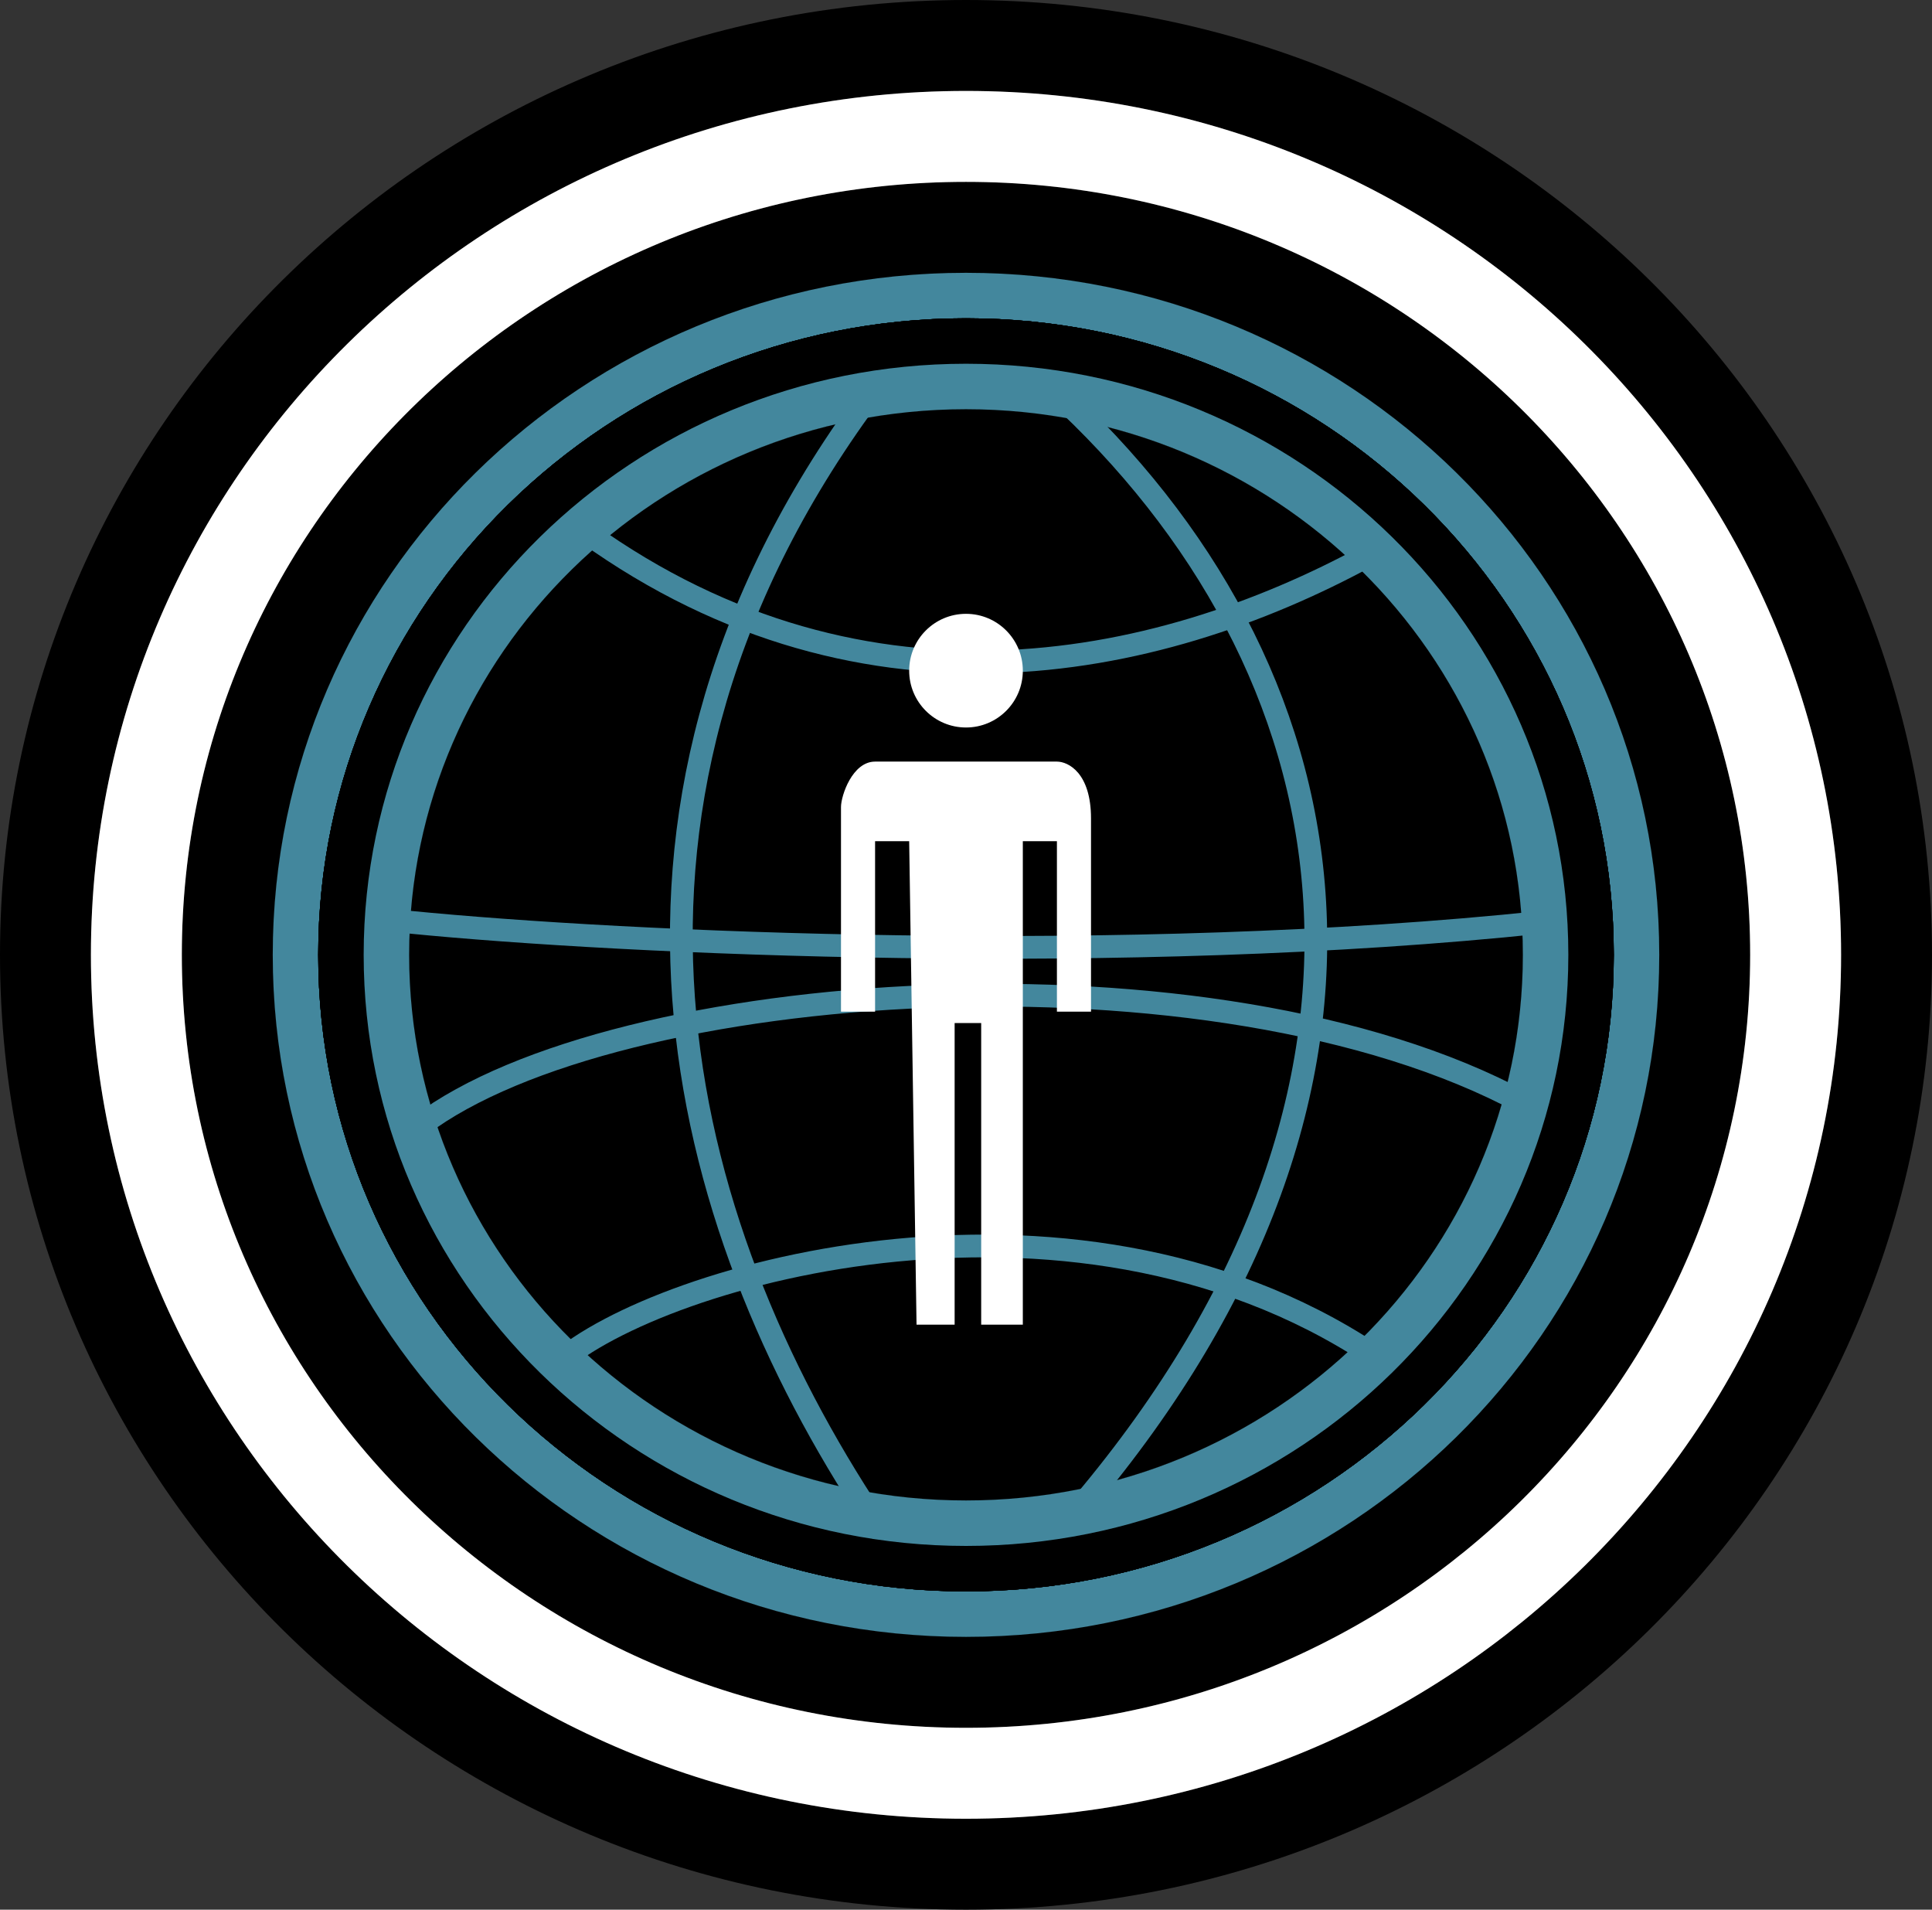 <svg width="85" height="84" viewBox="0 0 85 84" fill="none" xmlns="http://www.w3.org/2000/svg">
<rect x="0" y="0" width="85" height="84" fill="#333333" stroke="none"/>
<path d="M83 42C83 64.069 64.89 82 42.5 82C20.11 82 2 64.069 2 42C2 19.931 20.11 2 42.5 2C64.89 2 83 19.931 83 42Z" stroke="black" stroke-width="4"/>
<path d="M75 42C75 59.646 60.477 74 42.5 74C24.523 74 10 59.646 10 42C10 24.354 24.523 10 42.5 10C60.477 10 75 24.354 75 42Z" stroke="black" stroke-width="4"/>
<path d="M72 42C72 58.001 58.808 71 42.5 71C26.192 71 13 58.001 13 42C13 25.999 26.192 13 42.5 13C58.808 13 72 25.999 72 42Z" stroke="black" stroke-width="2"/>
<path d="M72 42C72 58.001 58.808 71 42.5 71C26.192 71 13 58.001 13 42C13 25.999 26.192 13 42.5 13C58.808 13 72 25.999 72 42Z" stroke="black" stroke-width="2"/>
<path d="M72 42C72 58.001 58.808 71 42.5 71C26.192 71 13 58.001 13 42C13 25.999 26.192 13 42.5 13C58.808 13 72 25.999 72 42Z" stroke="black" stroke-width="2"/>
<path d="M72 42C72 58.001 58.808 71 42.5 71C26.192 71 13 58.001 13 42C13 25.999 26.192 13 42.5 13C58.808 13 72 25.999 72 42Z" stroke="#43879D" stroke-width="2"/>
<path d="M70 42C70 56.895 57.705 69 42.5 69C27.295 69 15 56.895 15 42C15 27.105 27.295 15 42.5 15C57.705 15 70 27.105 70 42Z" stroke="black" stroke-width="2"/>
<path d="M70 42C70 56.895 57.705 69 42.5 69C27.295 69 15 56.895 15 42C15 27.105 27.295 15 42.5 15C57.705 15 70 27.105 70 42Z" stroke="black" stroke-width="2"/>
<path d="M70 42C70 56.895 57.705 69 42.5 69C27.295 69 15 56.895 15 42C15 27.105 27.295 15 42.5 15C57.705 15 70 27.105 70 42Z" stroke="black" stroke-width="2"/>
<path d="M70 42C70 56.895 57.705 69 42.5 69C27.295 69 15 56.895 15 42C15 27.105 27.295 15 42.5 15C57.705 15 70 27.105 70 42Z" stroke="black" stroke-width="2"/>
<ellipse cx="42.5" cy="42" rx="24.5" ry="24" fill="black"/>
<path d="M79 42C79 61.858 62.683 78 42.5 78C22.317 78 6 61.858 6 42C6 22.142 22.317 6 42.5 6C62.683 6 79 22.142 79 42Z" stroke="white" stroke-width="4"/>
<path d="M68 42C68 55.789 56.601 67 42.5 67C28.399 67 17 55.789 17 42C17 28.211 28.399 17 42.5 17C56.601 17 68 28.211 68 42Z" stroke="black" stroke-width="2"/>
<path d="M68 42C68 55.789 56.601 67 42.5 67C28.399 67 17 55.789 17 42C17 28.211 28.399 17 42.5 17C56.601 17 68 28.211 68 42Z" stroke="black" stroke-width="2"/>
<path d="M68 42C68 55.789 56.601 67 42.5 67C28.399 67 17 55.789 17 42C17 28.211 28.399 17 42.5 17C56.601 17 68 28.211 68 42Z" stroke="black" stroke-width="2"/>
<path d="M68 42C68 55.789 56.601 67 42.5 67C28.399 67 17 55.789 17 42C17 28.211 28.399 17 42.5 17C56.601 17 68 28.211 68 42Z" stroke="#43879D" stroke-width="2"/>
<path d="M46.347 17.154C59.676 29.303 63.17 47.716 47.657 66.137" stroke="#43879D"/>
<path d="M38.823 67.416C30.078 54.58 24.727 36.178 37.883 17.925" stroke="#43879D"/>
<path d="M60.194 24.436C50.784 29.558 37.58 32.257 25.222 23" stroke="#43879D"/>
<path d="M18.5 49.5C27.053 43.047 53.412 41.166 67 48.5" stroke="#43879D"/>
<path d="M18 40.562C27.5 41.5 49.5 42.5 67.865 40.562" stroke="#43879D"/>
<path d="M24.5 60C29 56 47.696 50.648 61 60" stroke="#43879D"/>
<circle cx="42.5" cy="29.5" r="2.5" fill="white"/>
<path d="M46.5 33.5C46 33.5 39.5 33.5 38.5 33.5C37.5 33.5 37 35 37 35.5V44.5H38.5V37H40L40.324 58.267H40.5H42V45H43.168V58.267H45V37H45.5H46.5V44.5L48 44.5L48 43.5V36C48 34 47 33.5 46.5 33.5Z" fill="white"/>
</svg>
